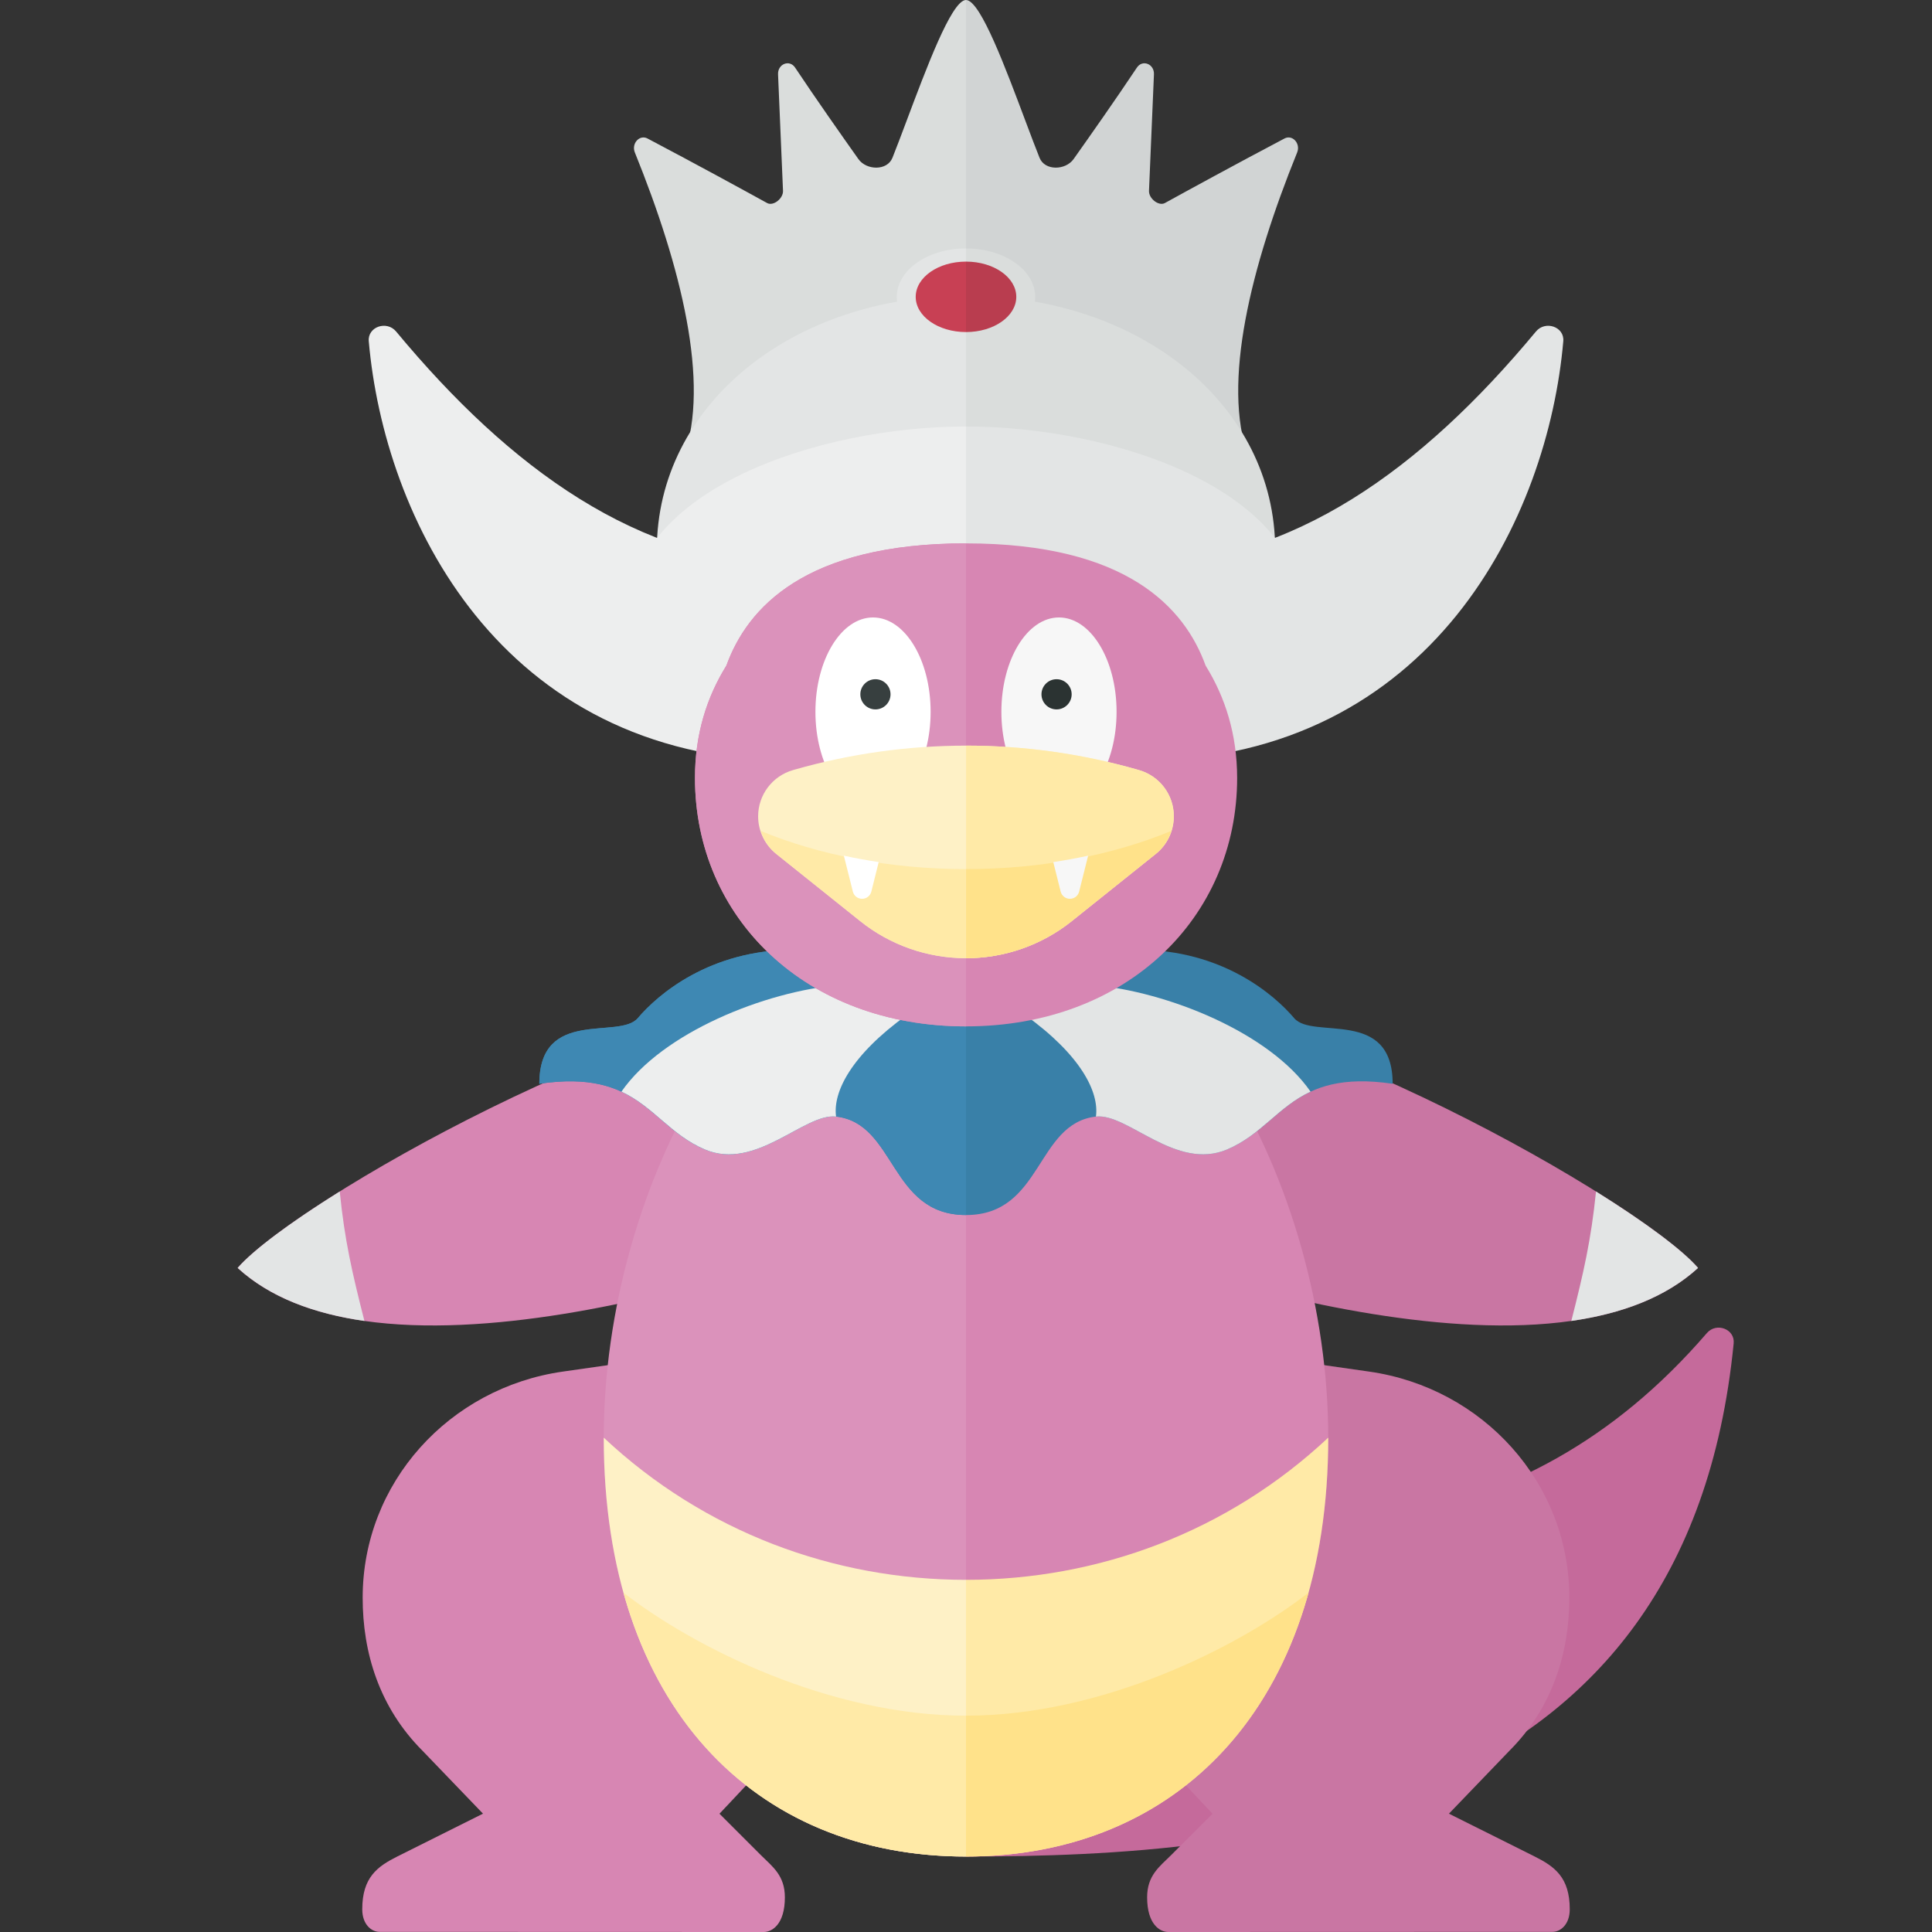 <?xml version="1.0" encoding="utf-8"?>
<!-- Generator: Adobe Illustrator 23.0.6, SVG Export Plug-In . SVG Version: 6.00 Build 0)  -->
<svg version="1.1" xmlns="http://www.w3.org/2000/svg" xmlns:xlink="http://www.w3.org/1999/xlink" x="0px" y="0px" width="32px"
	 height="32px" viewBox="0 0 32 32" enable-background="new 0 0 32 32" xml:space="preserve">
<rect x="0" y="0" width="32" height="32" fill="#333333" stroke="none"/>
<g id="labels">
	<g>
	</g>
</g>
<g id="icons">
	<g>
		<path fill="#C56A9B" d="M28.715,22.251C27.937,30.125,20.937,30.75,16,30.75v-5.333c5.312,0.208,9.164,0.264,12.272-3.338
			C28.429,21.897,28.739,22.013,28.715,22.251z"/>
		<path fill="#D786B3" d="M12.896,22.207l-3.575,0.511c-1.881,0.269-3.314,1.84-3.314,3.744C6.006,27.375,6.284,28.284,7,29l1,1.04
			l-1.417,0.708C6.252,30.914,6,31.094,6,31.624c0,0.251,0.152,0.374,0.287,0.374L12.651,32C12.786,32,13,31.875,13,31.425
			c0-0.362-0.207-0.509-0.391-0.692l-0.692-0.692L12.896,29V22.207z"/>
		<path fill="#D786B3" d="M14,20.5c0,0-7.438,2.906-10.064,0.501C4.88,19.908,10.791,16.542,14,16.5V20.5z"/>
		<path fill="#DB92BB" d="M16,14.958V30.75c-3.495,0-6-2.496-6-6.938C10,19.625,12.505,14.958,16,14.958z"/>
		<path fill="#FEF1C6" d="M16,26.167v4.583c-3.495,0-6-2.496-6-6.938C11.667,25.375,13.812,26.167,16,26.167z"/>
		<path fill="#E3E5E5" d="M6.036,21.879c-0.83-0.119-1.564-0.388-2.099-0.878c0.254-0.294,0.867-0.752,1.69-1.266
			C5.708,20.542,5.833,21.083,6.036,21.879z"/>
		<path fill="#C976A3" d="M18.061,20.5c0,0,7.438,2.906,10.064,0.501c-0.943-1.093-6.855-4.459-10.064-4.501V20.5z"/>
		<path fill="#E3E5E5" d="M26.026,21.879c0.83-0.119,1.564-0.388,2.099-0.878c-0.254-0.294-0.867-0.752-1.69-1.266
			C26.353,20.542,26.228,21.083,26.026,21.879z"/>
		<path fill="#FFEAA7" d="M16,28.417v2.333c-2.751,0-4.889-1.547-5.674-4.371C11.5,27.292,13.75,28.417,16,28.417z"/>
		<path fill="#C976A3" d="M19.104,22.207l3.575,0.511c1.881,0.269,3.314,1.84,3.314,3.744c0,0.913-0.278,1.822-0.994,2.538l-1,1.04
			l1.417,0.708C25.748,30.914,26,31.094,26,31.624c0,0.251-0.152,0.374-0.287,0.374L19.349,32C19.214,32,19,31.875,19,31.425
			c0-0.362,0.207-0.509,0.391-0.692l0.692-0.692L19.104,29V22.207z"/>
		<path fill="#D786B3" d="M22,23.812c0,4.441-2.505,6.938-6,6.938V14.958C19.495,14.958,22,19.625,22,23.812z"/>
		<path fill="#FFEAA7" d="M22,23.812c0,4.441-2.505,6.938-6,6.938v-4.583C18.188,26.167,20.333,25.375,22,23.812z"/>
		<path fill="#FFE28A" d="M21.674,26.379C20.889,29.203,18.751,30.75,16,30.75v-2.333C18.25,28.417,20.5,27.292,21.674,26.379z"/>
		<path fill="#3980A8" d="M21.436,16.864c-0.329-0.388-1.189-1.133-2.592-1.133c-0.75,0.771-2.014,1.242-2.844,1.242
			s-2.093-0.471-2.844-1.242c-1.403,0-2.263,0.745-2.592,1.133c-0.306,0.362-1.631-0.181-1.631,1.087
			c1.676-0.249,1.835,0.702,2.741,1.087c0.851,0.361,1.647-0.604,2.174-0.544c0.997,0.113,0.883,1.631,2.152,1.631
			s1.155-1.517,2.152-1.631c0.527-0.06,1.324,0.905,2.174,0.544c0.906-0.385,1.065-1.336,2.741-1.087
			C23.066,16.682,21.742,17.226,21.436,16.864z"/>
		<path fill="#E3E5E5" d="M16.977,16.81c0.374-0.112,0.763-0.28,1.119-0.496c1.234,0.108,2.932,0.787,3.611,1.767
			c-0.539,0.251-0.813,0.715-1.381,0.957c-0.851,0.361-1.647-0.604-2.174-0.544C18.208,18.087,17.902,17.475,16.977,16.81z"/>
		<path fill="#3E88B3" d="M16,16.972c-0.829,0-2.093-0.471-2.844-1.242c-1.403,0-2.263,0.745-2.592,1.133
			c-0.306,0.362-1.631-0.181-1.631,1.087c1.676-0.249,1.835,0.702,2.741,1.087c0.851,0.361,1.647-0.604,2.174-0.544
			c0.997,0.113,0.883,1.631,2.152,1.631V16.972z"/>
		<path fill="#EDEEEE" d="M15.023,16.81c-0.374-0.112-0.763-0.28-1.119-0.496c-1.234,0.108-2.932,0.787-3.611,1.767
			c0.539,0.251,0.813,0.715,1.381,0.957c0.851,0.361,1.647-0.604,2.174-0.544C13.792,18.087,14.098,17.475,15.023,16.81z"/>
		<path fill="#EDEEEE" d="M13.394,9.595c-0.02,0.611-0.072,2.013-0.083,2.775c-0.002,0.132-0.121,0.237-0.26,0.235
			c-4.798-0.066-6.691-4.056-6.943-6.954c-0.021-0.238,0.297-0.348,0.453-0.16c1.89,2.276,4.019,3.825,6.589,3.87
			C13.287,9.363,13.398,9.464,13.394,9.595z"/>
		<path fill="#DADDDC" d="M16,0c-0.062,0-0.136,0.077-0.218,0.206c-0.308,0.487-0.725,1.719-1,2.407
			c-0.087,0.219-0.43,0.21-0.564,0.022c-0.277-0.391-0.7-0.992-1.049-1.516c-0.092-0.138-0.289-0.06-0.282,0.112
			c0.029,0.708,0.064,1.513,0.082,1.929c0.006,0.127-0.16,0.259-0.263,0.203c-0.376-0.207-1.165-0.639-1.981-1.069
			c-0.132-0.07-0.27,0.083-0.21,0.231c0.767,1.894,1.249,3.821,0.809,5.04c0.772,0.975,4.676,0,4.676,0V0z"/>
		<path fill="#E3E5E5" d="M16,4.898v6.592c-2.239,0-5.121-0.464-5.121-2.382C10.879,6.714,13.114,4.898,16,4.898z"/>
		<path fill="#EDEEEE" d="M16,7.064v5.749c-2.443,0-5.586-0.506-5.586-2.598C10.414,8.114,13.557,7.064,16,7.064z"/>
		<path fill="#E3E5E5" d="M16,4.115v1.604c-0.633,0-1.146-0.359-1.146-0.802C14.854,4.474,15.367,4.115,16,4.115z"/>
		<path fill="#E3E5E5" d="M18.851,9.361c2.569-0.046,4.699-1.594,6.589-3.87c0.156-0.188,0.474-0.078,0.453,0.16
			c-0.252,2.898-2.145,6.888-6.943,6.954c-0.139,0.002-0.258-0.103-0.26-0.235c-0.011-0.763-0.064-2.165-0.083-2.775
			C18.602,9.464,18.713,9.363,18.851,9.361z"/>
		<path fill="#D1D4D4" d="M16,0c0.062,0,0.136,0.077,0.218,0.206c0.308,0.487,0.725,1.719,1,2.407
			c0.087,0.219,0.43,0.21,0.564,0.022c0.277-0.391,0.7-0.992,1.049-1.516c0.092-0.138,0.289-0.06,0.282,0.112
			c-0.029,0.708-0.064,1.513-0.082,1.929c-0.006,0.127,0.16,0.259,0.263,0.203c0.376-0.207,1.165-0.639,1.981-1.069
			c0.132-0.07,0.27,0.083,0.21,0.231c-0.767,1.894-1.249,3.821-0.809,5.04c-0.772,0.975-4.676,0-4.676,0V0z"/>
		<path fill="#DADDDC" d="M21.121,9.108c0,1.917-2.882,2.382-5.121,2.382V4.898C18.886,4.898,21.121,6.714,21.121,9.108z"/>
		<path fill="#E3E5E5" d="M21.586,10.214c0,2.092-3.144,2.598-5.586,2.598V7.064C18.443,7.064,21.586,8.114,21.586,10.214z"/>
		<path fill="#D786B3" d="M19.969,11.025C19.624,10.069,18.664,9,16,9s-3.624,1.069-3.969,2.025c-0.325,0.523-0.52,1.138-0.52,1.859
			c0,2.314,1.829,4.116,4.49,4.116s4.49-1.802,4.49-4.116C20.49,12.163,20.294,11.548,19.969,11.025z"/>
		<ellipse fill="#F7F7F7" cx="17.54" cy="11.79" rx="0.954" ry="1.563"/>
		<path fill="#DADDDC" d="M17.146,4.917c0,0.443-0.513,0.802-1.146,0.802V4.115C16.633,4.115,17.146,4.474,17.146,4.917z"/>
		<path fill="#C84054" d="M16,4.333V5.5c-0.46,0-0.833-0.261-0.833-0.583C15.167,4.594,15.54,4.333,16,4.333z"/>
		<path fill="#B93D4F" d="M16.833,4.917C16.833,5.239,16.46,5.5,16,5.5V4.333C16.46,4.333,16.833,4.594,16.833,4.917z"/>
		<path fill="#DB92BB" d="M12.031,11.025c-0.325,0.523-0.52,1.138-0.52,1.859c0,2.314,1.829,4.116,4.49,4.116v-0.744V9.215V9
			C13.336,9,12.376,10.069,12.031,11.025z"/>
		<ellipse fill="#FFFFFF" cx="14.46" cy="11.79" rx="0.954" ry="1.563"/>
		<circle fill="#373F3F" cx="14.5" cy="11.5" r="0.25"/>
		<circle fill="#2B3332" cx="17.5" cy="11.5" r="0.25"/>
		<path fill="#FEF1C6" d="M18.865,12.755l-0.028-0.008C17.91,12.482,16.955,12.35,16,12.35s-1.91,0.132-2.837,0.397l-0.028,0.008
			c-0.342,0.098-0.578,0.41-0.578,0.766c0,0.242,0.11,0.471,0.299,0.622l1.392,1.114c0.497,0.398,1.115,0.614,1.751,0.614h0h0
			c0.637,0,1.254-0.217,1.751-0.614l1.392-1.114c0.189-0.151,0.299-0.38,0.299-0.622C19.443,13.165,19.207,12.853,18.865,12.755z"/>
		<path fill="#FFEAA7" d="M16,14.395c-1.267,0-2.438-0.235-3.4-0.632c0.047,0.147,0.133,0.28,0.256,0.379l1.392,1.114
			c0.497,0.398,1.115,0.614,1.751,0.614h0V14.395z"/>
		<path fill="#FFFFFF" d="M13.977,14.173l0.149,0.595c0.018,0.07,0.08,0.119,0.153,0.119h0c0.072,0,0.135-0.049,0.153-0.119
			l0.122-0.489C14.358,14.249,14.165,14.214,13.977,14.173z"/>
		<path fill="#FFEAA7" d="M16,12.35c0.955,0,1.91,0.132,2.837,0.397l0.028,0.008c0.342,0.098,0.578,0.41,0.578,0.766
			c0,0.242-0.11,0.471-0.299,0.622l-1.392,1.114c-0.497,0.398-1.115,0.614-1.751,0.614h0V12.35z"/>
		<path fill="#FFE28A" d="M16,14.395c1.267,0,2.438-0.235,3.4-0.632c-0.047,0.147-0.133,0.28-0.256,0.379l-1.392,1.114
			c-0.497,0.398-1.115,0.614-1.751,0.614h0V14.395z"/>
		<path fill="#F7F7F7" d="M18.023,14.173l-0.149,0.595c-0.018,0.07-0.08,0.119-0.153,0.119h0c-0.072,0-0.135-0.049-0.153-0.119
			l-0.122-0.489C17.642,14.249,17.835,14.214,18.023,14.173z"/>
	</g>
</g>
</svg>
